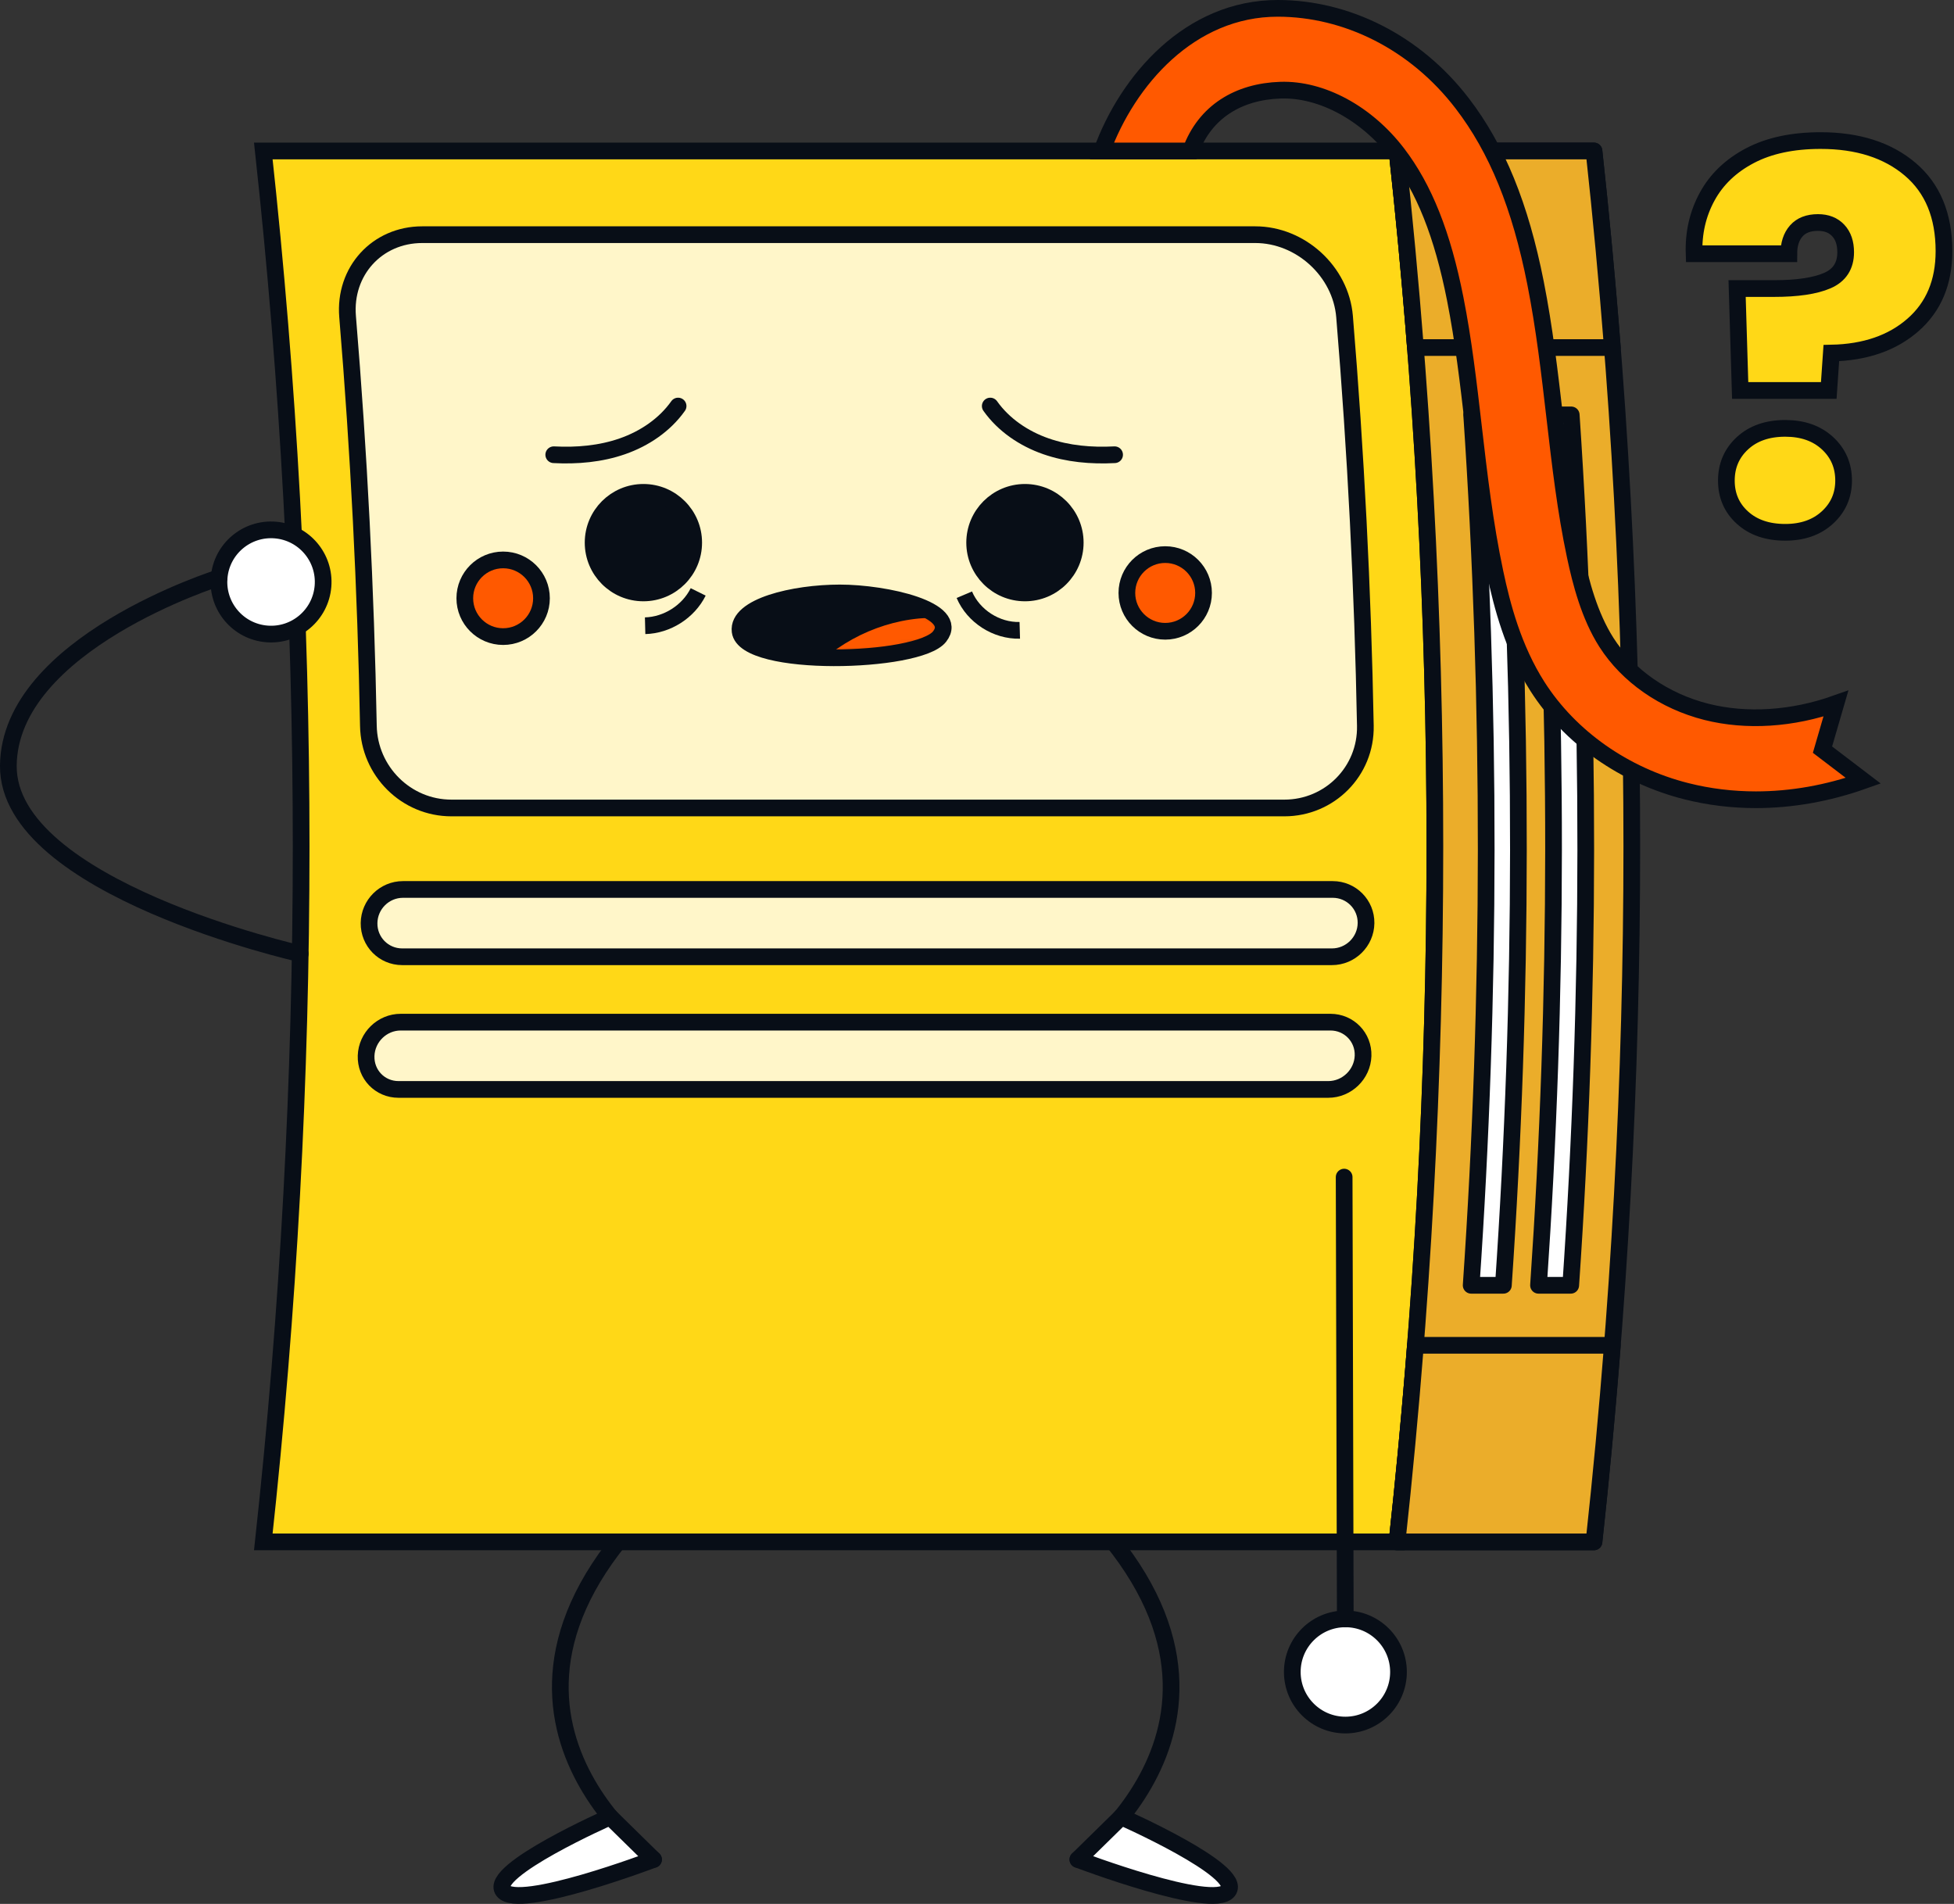 <svg width="234" height="228" viewBox="0 0 234 228" fill="none" xmlns="http://www.w3.org/2000/svg">
<rect x="0" y="0" width="234" height="228" fill="#333333" stroke="none"/>
<path d="M82.943 175.747C50.266 202.627 78.263 222.679 78.263 222.679" stroke="#080E17" stroke-width="2" stroke-miterlimit="10" stroke-linecap="round" stroke-linejoin="round"/>
<path d="M73.067 217.579L78.264 222.679C78.264 222.679 62.074 228.828 60.252 226.434C58.43 224.04 73.067 217.579 73.067 217.579Z" fill="white" stroke="#080E17" stroke-width="2" stroke-miterlimit="10" stroke-linecap="round" stroke-linejoin="round"/>
<path d="M124.401 175.747C157.078 202.627 129.081 222.679 129.081 222.679" stroke="#080E17" stroke-width="2" stroke-miterlimit="10" stroke-linecap="round" stroke-linejoin="round"/>
<path d="M134.277 217.579L129.08 222.679C129.08 222.679 145.27 228.828 147.092 226.434C148.914 224.04 134.277 217.579 134.277 217.579Z" fill="white" stroke="#080E17" stroke-width="2" stroke-miterlimit="10" stroke-linecap="round" stroke-linejoin="round"/>
<path d="M167.303 184.645C122.046 184.645 76.79 184.645 31.533 184.645C37.573 129.287 37.573 73.437 31.533 18.079C76.79 18.079 122.047 18.079 167.303 18.079C173.343 73.437 173.343 129.287 167.303 184.645Z" fill="#FFD817" stroke="#080E17" stroke-width="2" stroke-miterlimit="10"/>
<path d="M190.887 184.645C183.026 184.645 175.164 184.645 167.303 184.645C173.343 129.287 173.343 73.437 167.303 18.079C175.164 18.079 183.026 18.079 190.887 18.079C196.926 73.437 196.926 129.287 190.887 184.645Z" fill="#EBAD2A" stroke="#080E17" stroke-width="2" stroke-miterlimit="10" stroke-linecap="round" stroke-linejoin="round"/>
<path d="M193.089 41.621C185.228 41.621 177.367 41.621 169.505 41.621C168.892 33.765 168.158 25.918 167.303 18.079C175.164 18.079 183.026 18.079 190.887 18.079C191.742 25.917 192.476 33.766 193.089 41.621Z" fill="#EBAD2A" stroke="#080E17" stroke-width="2" stroke-miterlimit="10" stroke-linecap="round" stroke-linejoin="round"/>
<path d="M190.887 184.645C183.026 184.645 175.164 184.645 167.303 184.645C168.158 176.807 168.892 168.958 169.505 161.103C177.366 161.103 185.228 161.103 193.089 161.103C192.476 168.959 191.742 176.806 190.887 184.645Z" fill="#EBAD2A" stroke="#080E17" stroke-width="2" stroke-miterlimit="10" stroke-linecap="round" stroke-linejoin="round"/>
<path d="M153.809 96.758C120.558 96.758 87.308 96.758 54.058 96.758C48.634 96.757 44.219 92.354 44.116 86.924C43.808 70.57 42.978 54.222 41.625 37.908C41.177 32.488 45.144 28.103 50.569 28.103C83.819 28.103 117.07 28.103 150.32 28.103C155.742 28.102 160.568 32.491 161.016 37.908C162.369 54.223 163.199 70.57 163.507 86.924C163.61 92.355 159.232 96.757 153.809 96.758Z" fill="#FFF6C9" stroke="#080E17" stroke-width="2" stroke-miterlimit="10" stroke-linecap="round" stroke-linejoin="round"/>
<path d="M159.505 114.575C122.391 114.575 85.277 114.575 48.162 114.575C45.939 114.574 44.17 112.772 44.196 110.545C44.222 108.319 46.035 106.515 48.258 106.515C85.372 106.515 122.487 106.515 159.601 106.515C161.823 106.515 163.615 108.32 163.588 110.545C163.562 112.771 161.727 114.577 159.505 114.575Z" fill="#FFF6C9" stroke="#080E17" stroke-width="2" stroke-miterlimit="10" stroke-linecap="round" stroke-linejoin="round"/>
<path d="M159.067 130.463C121.953 130.463 84.838 130.463 47.724 130.463C45.501 130.463 43.769 128.66 43.842 126.435C43.914 124.21 45.765 122.405 47.987 122.406C85.101 122.406 122.215 122.406 159.33 122.406C161.553 122.406 163.306 124.211 163.233 126.435C163.161 128.659 161.29 130.464 159.067 130.463Z" fill="#FFF6C9" stroke="#080E17" stroke-width="2" stroke-miterlimit="10" stroke-linecap="round" stroke-linejoin="round"/>
<path d="M184.244 153.918C185.53 153.918 186.815 153.918 188.101 153.918C190.482 119.215 190.502 84.39 188.161 49.685C186.875 49.685 185.59 49.685 184.304 49.685C186.644 84.39 186.624 119.215 184.244 153.918Z" fill="white" stroke="#080E17" stroke-width="2" stroke-miterlimit="10" stroke-linecap="round" stroke-linejoin="round"/>
<path d="M176.179 153.918C177.465 153.918 178.75 153.918 180.036 153.918C182.417 119.215 182.437 84.39 180.096 49.685C178.81 49.685 177.525 49.685 176.239 49.685C178.58 84.39 178.56 119.215 176.179 153.918Z" fill="white" stroke="#080E17" stroke-width="2" stroke-miterlimit="10" stroke-linecap="round" stroke-linejoin="round"/>
<path d="M38.68 70.204C38.962 66.769 36.407 63.755 32.971 63.473C29.536 63.191 26.522 65.746 26.24 69.182C25.958 72.617 28.513 75.631 31.949 75.913C35.384 76.195 38.397 73.64 38.68 70.204Z" fill="white" stroke="#080E17" stroke-width="2" stroke-miterlimit="10" stroke-linecap="round" stroke-linejoin="round"/>
<path d="M26.24 69.182C26.24 69.182 1.111 77.058 1 91.698C0.889 106.338 35.954 114.214 35.954 114.214" stroke="#080E17" stroke-width="2" stroke-miterlimit="10" stroke-linecap="round" stroke-linejoin="round"/>
<path d="M154.758 200.235C154.765 203.747 157.617 206.588 161.129 206.581C164.641 206.574 167.482 203.722 167.475 200.21C167.468 196.698 164.616 193.857 161.104 193.864C157.593 193.871 154.751 196.723 154.758 200.235Z" fill="white" stroke="#080E17" stroke-width="2" stroke-miterlimit="10" stroke-linecap="round" stroke-linejoin="round"/>
<path d="M161.104 193.864L160.967 140.962" stroke="#080E17" stroke-width="2" stroke-miterlimit="10" stroke-linecap="round" stroke-linejoin="round"/>
<path d="M228.752 20.267C231.452 22.558 232.799 25.829 232.799 30.078C232.799 33.798 231.564 36.743 229.089 38.909C226.616 41.077 223.357 42.2 219.31 42.283L219.003 46.759H208.393L208.026 34.555H212.44C215.22 34.555 217.346 34.241 218.818 33.607C220.29 32.973 221.026 31.838 221.026 30.204C221.026 29.099 220.729 28.23 220.135 27.597C219.544 26.963 218.735 26.646 217.715 26.646C216.57 26.646 215.699 26.983 215.108 27.659C214.514 28.333 214.22 29.243 214.22 30.386H202.874C202.792 27.893 203.313 25.615 204.438 23.549C205.561 21.485 207.268 19.849 209.558 18.643C211.846 17.438 214.668 16.834 218.022 16.834C222.476 16.833 226.055 17.979 228.752 20.267ZM208.671 61.996C207.383 60.831 206.74 59.351 206.74 57.55C206.74 55.753 207.384 54.261 208.671 53.074C209.959 51.889 211.665 51.297 213.791 51.297C215.874 51.297 217.561 51.888 218.849 53.074C220.137 54.262 220.78 55.754 220.78 57.55C220.78 59.309 220.136 60.781 218.849 61.967C217.561 63.152 215.875 63.746 213.791 63.746C211.665 63.746 209.958 63.162 208.671 61.996Z" fill="#FFD817" stroke="#080E17" stroke-width="2" stroke-miterlimit="10"/>
<path d="M77.05 71.006C80.377 71.006 83.073 68.309 83.073 64.983C83.073 61.657 80.377 58.96 77.05 58.96C73.724 58.96 71.027 61.657 71.027 64.983C71.027 68.309 73.724 71.006 77.05 71.006Z" fill="#080E17" stroke="#080E17" stroke-width="2" stroke-miterlimit="10"/>
<path d="M122.742 71.006C126.069 71.006 128.765 68.309 128.765 64.983C128.765 61.657 126.069 58.96 122.742 58.96C119.416 58.96 116.719 61.657 116.719 64.983C116.719 68.309 119.416 71.006 122.742 71.006Z" fill="#080E17" stroke="#080E17" stroke-width="2" stroke-miterlimit="10"/>
<path d="M64.844 71.643C64.844 74.179 62.788 76.234 60.253 76.234C57.717 76.234 55.662 74.178 55.662 71.643C55.662 69.107 57.718 67.052 60.253 67.052C62.788 67.052 64.844 69.107 64.844 71.643Z" fill="#FF5900" stroke="#080E17" stroke-width="2" stroke-miterlimit="10" stroke-linecap="round"/>
<path d="M139.539 75.597C142.075 75.597 144.13 73.542 144.13 71.006C144.13 68.471 142.075 66.415 139.539 66.415C137.004 66.415 134.948 68.471 134.948 71.006C134.948 73.542 137.004 75.597 139.539 75.597Z" fill="#FF5900" stroke="#080E17" stroke-width="2" stroke-miterlimit="10" stroke-linecap="round"/>
<path d="M81.205 48.625C79.597 50.897 77.175 52.523 74.548 53.441C71.921 54.36 69.093 54.602 66.314 54.456" stroke="#080E17" stroke-width="2" stroke-miterlimit="10" stroke-linecap="round"/>
<path d="M118.587 48.625C120.195 50.897 122.617 52.523 125.244 53.441C127.871 54.36 130.699 54.602 133.478 54.456" stroke="#080E17" stroke-width="2" stroke-miterlimit="10" stroke-linecap="round"/>
<path d="M88.631 75.598C89.19 79.987 109.99 79.455 112.517 76.234C115.045 73.013 106.072 71.006 100.574 71.006C95.077 71.006 88.252 72.621 88.631 75.598Z" fill="#080E17"/>
<mask id="mask0_51_1500" style="mask-type:luminance" maskUnits="userSpaceOnUse" x="88" y="71" width="25" height="8">
<path d="M88.631 75.598C89.19 79.987 109.99 79.455 112.517 76.234C115.045 73.013 106.072 71.006 100.574 71.006C95.077 71.006 88.252 72.621 88.631 75.598Z" fill="white"/>
</mask>
<g mask="url(#mask0_51_1500)">
<path d="M94.996 81.265C98.588 76.675 104.107 73.643 109.908 73.075C112.355 72.835 114.891 73.029 117.14 74.022C117.369 74.123 117.61 74.246 117.724 74.469C117.825 74.665 117.806 74.9 117.781 75.119C117.59 76.783 117.136 78.484 116.044 79.755C115.08 80.878 113.71 81.564 112.343 82.131C109.949 83.124 107.441 83.842 104.885 84.268C102.36 84.689 99.546 84.758 97.489 83.235" fill="#FF5900"/>
<path d="M94.996 81.265C98.588 76.675 104.107 73.643 109.908 73.075C112.355 72.835 114.891 73.029 117.14 74.022C117.369 74.123 117.61 74.246 117.724 74.469C117.825 74.665 117.806 74.9 117.781 75.119C117.59 76.783 117.136 78.484 116.044 79.755C115.08 80.878 113.71 81.564 112.343 82.131C109.949 83.124 107.441 83.842 104.885 84.268C102.36 84.689 99.546 84.758 97.489 83.235" stroke="#080E17" stroke-width="2" stroke-miterlimit="10" stroke-linecap="round"/>
</g>
<path d="M88.631 75.598C89.19 79.987 109.99 79.455 112.517 76.234C115.045 73.013 106.072 71.006 100.574 71.006C95.077 71.006 88.252 72.621 88.631 75.598Z" stroke="#080E17" stroke-width="2" stroke-miterlimit="10" stroke-linecap="round"/>
<path d="M77.257 74.933C79.895 74.866 82.437 73.246 83.611 70.882" stroke="#080E17" stroke-width="2" stroke-miterlimit="10"/>
<path d="M115.482 71.219C116.572 73.794 119.33 75.564 122.124 75.484" stroke="#080E17" stroke-width="2" stroke-miterlimit="10"/>
<path d="M210.281 95.771C207.448 95.771 204.658 95.433 201.958 94.752C194.511 92.875 188.007 88.3 184.112 82.2C181.218 77.669 179.884 72.553 179.045 68.602C177.803 62.759 177.117 56.838 176.454 51.111C175.839 45.802 175.258 40.788 174.27 35.79C172.747 28.083 170.545 22.545 167.34 18.361C163.643 13.535 158.261 10.637 153.349 10.798C148.333 10.96 144.302 13.366 142.583 18.08H131.952C135.036 9.626 142.49 0.989 153.031 1C161.2 1.008 169.451 4.996 175.122 12.4C179.276 17.823 182.061 24.652 183.887 33.89C184.951 39.271 185.581 44.717 186.191 49.984C186.857 55.738 187.487 61.173 188.633 66.565C189.3 69.706 190.328 73.722 192.374 76.925C194.939 80.941 199.305 83.974 204.354 85.247C209.15 86.456 214.656 86.104 219.856 84.257L218.251 89.772L223.138 93.495C218.875 95.008 214.531 95.771 210.281 95.771Z" fill="#FF5900" stroke="#080E17" stroke-width="2" stroke-miterlimit="10"/>
</svg>
